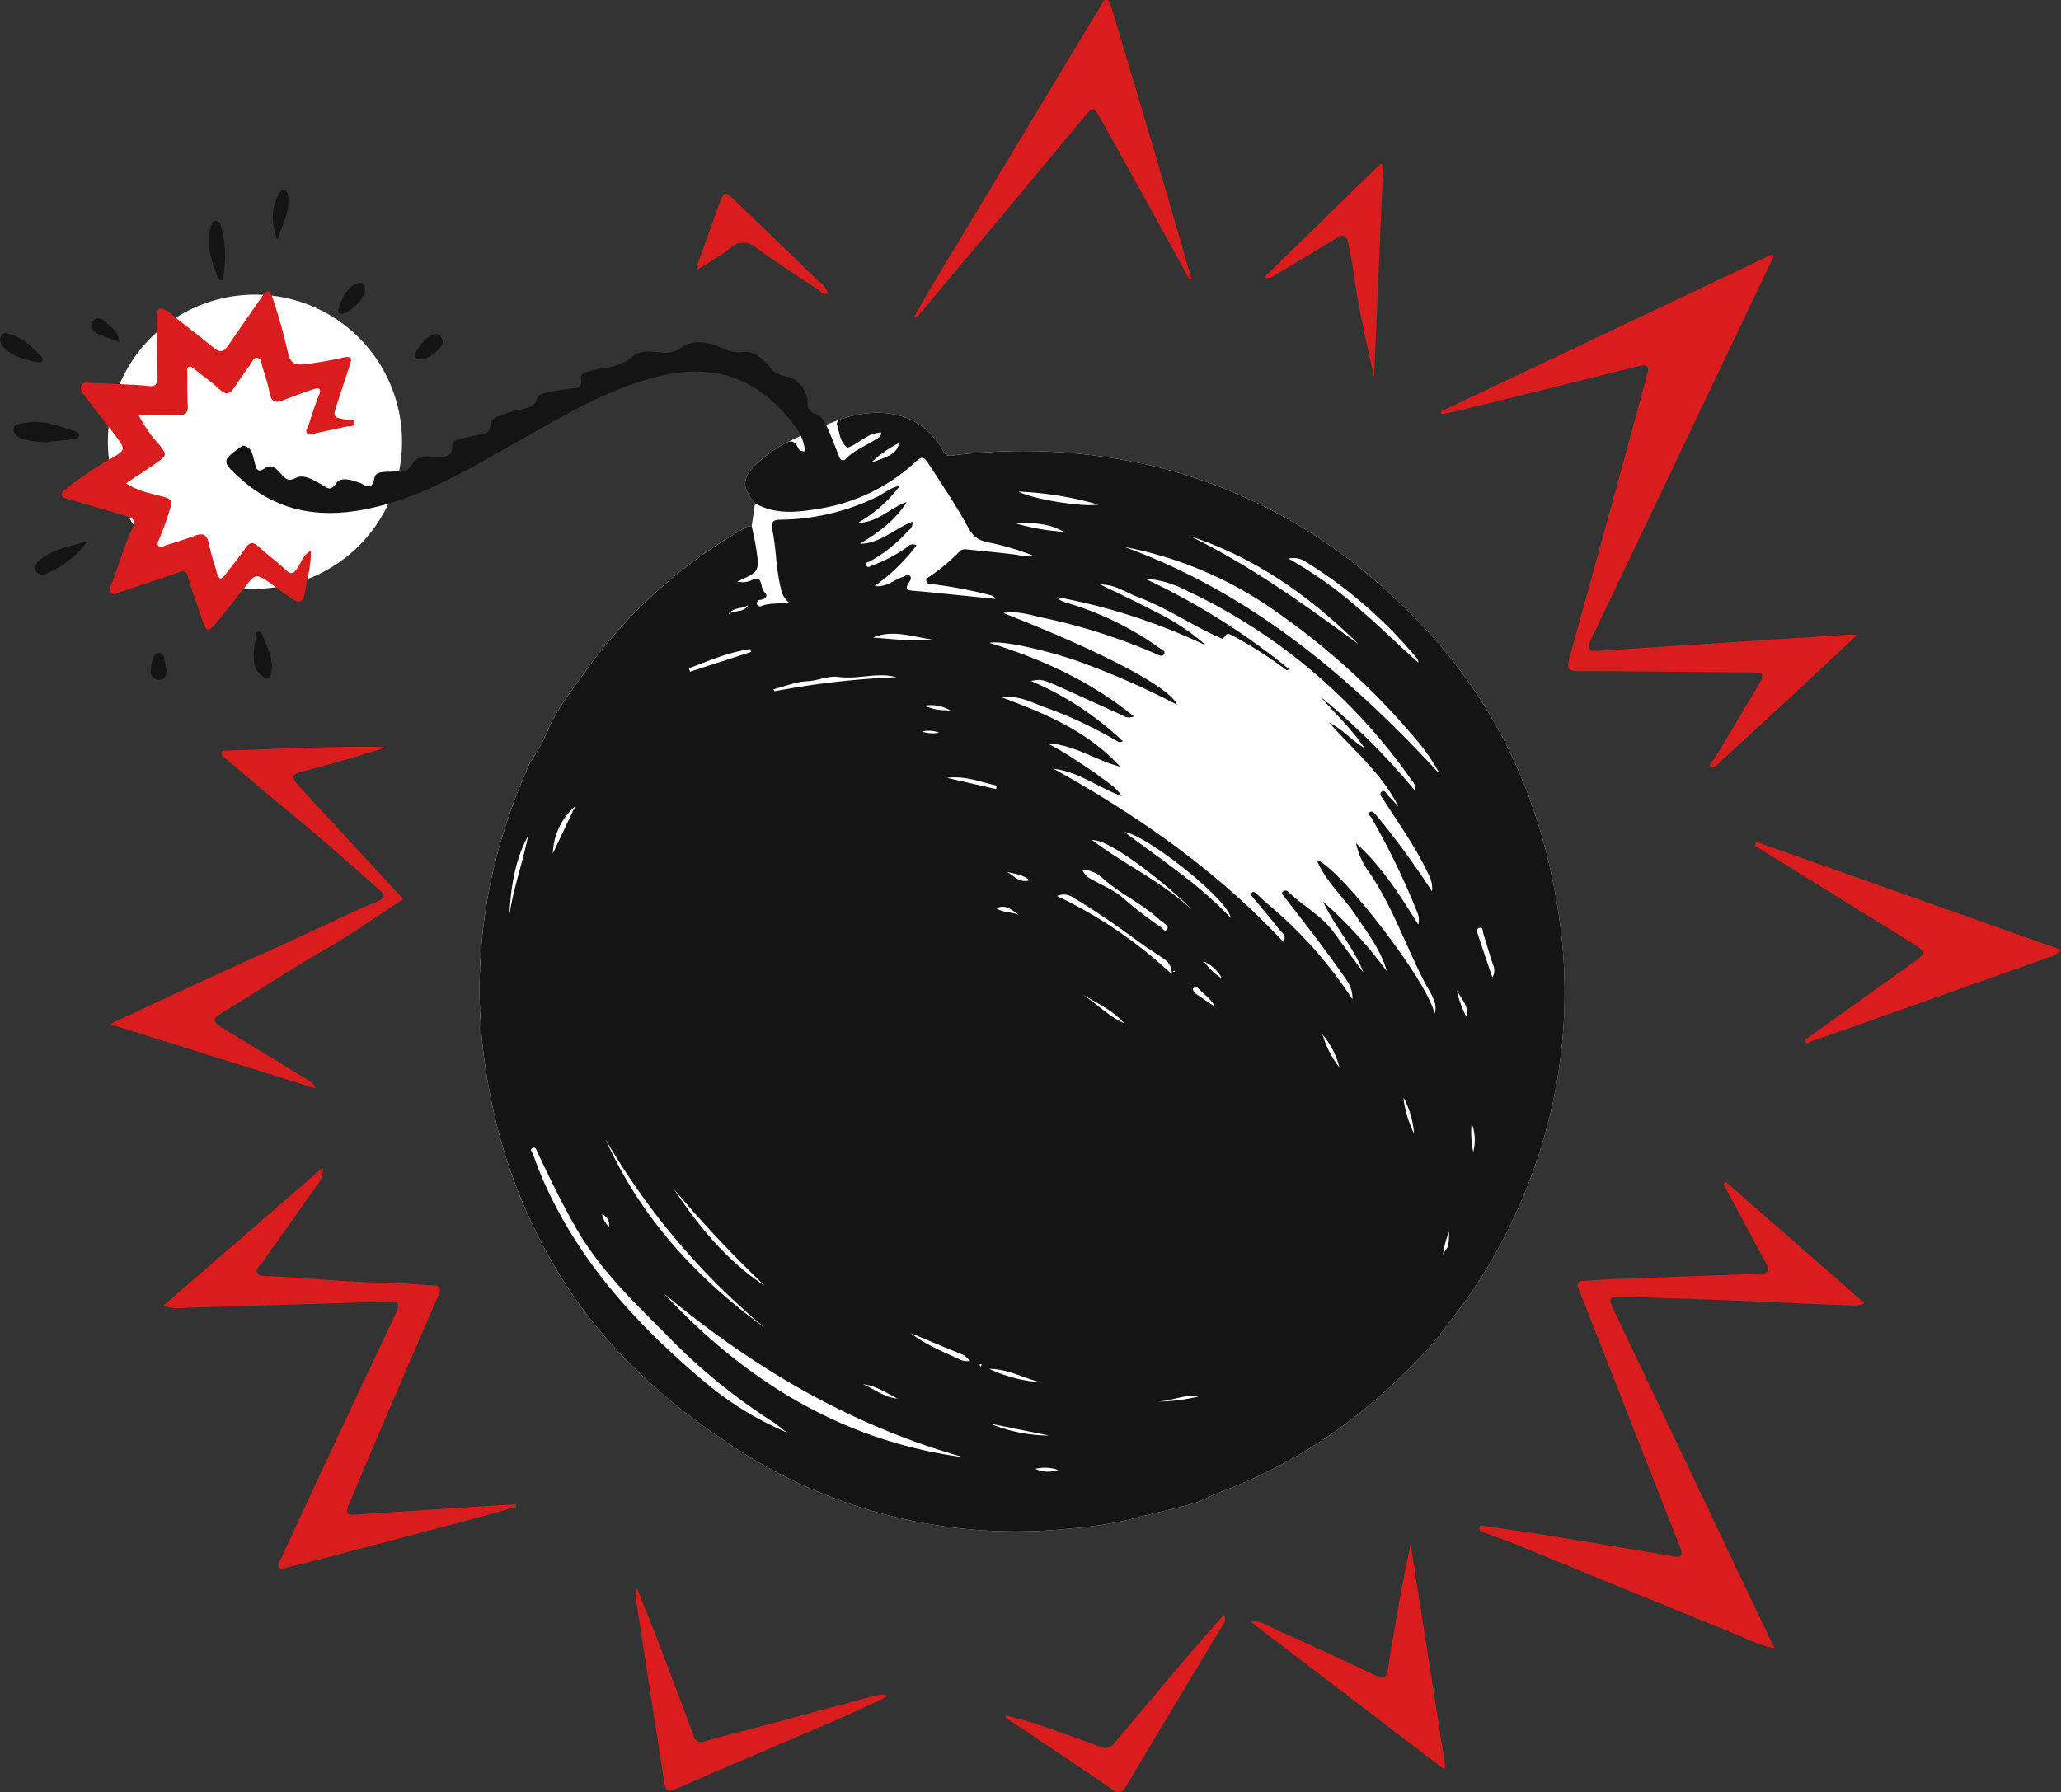 <svg xmlns="http://www.w3.org/2000/svg" width="384" height="334" viewBox="0 0 384 334">
  <rect x="0" y="0" width="384" height="334" fill="#333333" stroke="none"/>
  <g id="image_bomb" transform="translate(0)">
    <path id="Path_376" data-name="Path 376" d="M104.371,163.466a27.4,27.4,0,1,0-27.4,27.329,27.366,27.366,0,0,0,27.4-27.329" transform="translate(-29.468 -81.09)" fill="#fff"/>
    <path id="Path_377" data-name="Path 377" d="M288.1,191.278c6.948-2.138,14.461-1.37,18.645,6.016.522,1.373,1.632.889,2.589.786a105.913,105.913,0,0,1,37.782,2.38c19.634,5.016,35.992,15.51,49.632,30.193,13.608,14.648,21.387,32.213,24.509,51.861a96.96,96.96,0,0,1-1.8,40.017,101.583,101.583,0,0,1-15.64,33.565c-2.434,3.109-4.682,6.39-7.352,9.282a120.835,120.835,0,0,1-9.6,9.159,94.8,94.8,0,0,1-28.861,16.957c-1.607.61-3.107,1.543-4.747,2.012-3.318.947-6.7,1.676-10.051,2.5-.52.128-1.034.281-1.55.421a74.128,74.128,0,0,1-10.971,1.691,95.788,95.788,0,0,1-65.3-16.771c-11.276-7.618-21.07-16.732-28.581-28.094a100.229,100.229,0,0,1-14.575-36.611,98.542,98.542,0,0,1,1.383-43.93,113.807,113.807,0,0,1,6.2-17.38,30.037,30.037,0,0,0,3.431-6.284c1.782-3.945,4.471-7.264,6.923-10.729a92.564,92.564,0,0,1,29.086-26.3,2.807,2.807,0,0,1,1.838-.675l.631-4.254c-2.584-2.932-2.478-4.821.434-7.517a27.039,27.039,0,0,1,4.73-3.426,100.24,100.24,0,0,1,11.214-4.87" transform="translate(-131.032 -113.315)" fill="#fff"/>
    <path id="Path_378" data-name="Path 378" d="M107.059,176.952c1.844.307,1.846,1.917,2.234,3.213.317,1.056.395,2.029,1.924.982,1.331-.912,2.25.323,3.058,1.179.777.822,1.234,1.376,2.644.673,1.573-.785,3.243.374,4.714,1.151,1.039.549,1.672,1.535,2.851-.182.852-1.241,2.729-.618,4.171-.149,1.145.372,2.453,1.86,2.949-.875.226-1.244,2.018-1.057,3.214-1.132,1.51-.095,2.982.371,3.978-1.655.616-1.253,2.676-.989,4.147-1.058,1.542-.073,3.174.25,3.158-2.179-.005-.738.952-1.073,1.686-1.254,1.113-.275,2.23-.559,3.363-.728s1.925-.29,2.049-1.845c.113-1.416,1.776-1.679,2.936-2.117,1.128-.425,2.342-.623,3.514-.935.909-.243,1.754-.444,2.124-1.577.345-1.057,1.488-1.3,2.476-1.5,1.253-.259,2.524-.44,3.794-.6,1.139-.147,2.414,0,2.04-1.872-.159-.8.626-1.152,1.282-1.323,1.173-.306,2.369-.534,3.56-.767a8.943,8.943,0,0,0,4.735-2.01c1.372-1.268,3.308-.938,5.049-.823a5.516,5.516,0,0,0,4.215-.934c2.225-1.618,5.077-.876,7.563.178a6.348,6.348,0,0,0,3.645.734c2.18-.33,3.681,1.11,4.954,2.624a4.763,4.763,0,0,0,2.957,1.845A5.115,5.115,0,0,1,212.287,169a1.9,1.9,0,0,0,1.452,2.034c1.42.507,1.971,1.957,2.534,3.245.721,1.652,1.345,3.346,2.011,5.022.346.422.681.6,1.152.113,1.51-1.562,3.547-2.336,5.338-3.479.541-.346,1.245-.5,1.261-1.406-2.54,0-4.116,2.087-6.284,2.828-1.488-1.02-1.442-2.78-1.969-4.239-.218-.6.507-1.038,1.117-1.226,6.948-2.138,14.461-1.369,18.645,6.016.522,1.373,1.633.889,2.59.786a105.911,105.911,0,0,1,37.782,2.38c19.634,5.016,35.992,15.511,49.633,30.193,13.608,14.648,21.386,32.213,24.509,51.862a96.96,96.96,0,0,1-1.8,40.017,101.579,101.579,0,0,1-15.64,33.565c-2.434,3.109-4.682,6.39-7.352,9.282a120.829,120.829,0,0,1-9.6,9.159,94.8,94.8,0,0,1-28.862,16.957c-1.606.61-3.107,1.543-4.747,2.012-3.318.947-6.7,1.676-10.051,2.5-.52.128-1.034.281-1.549.421a74.187,74.187,0,0,1-10.971,1.692,95.791,95.791,0,0,1-65.3-16.772c-11.275-7.618-21.07-16.732-28.58-28.094a100.22,100.22,0,0,1-14.575-36.611,98.54,98.54,0,0,1,1.382-43.93,113.8,113.8,0,0,1,6.2-17.381,30.075,30.075,0,0,0,3.431-6.284c1.782-3.945,4.471-7.264,6.923-10.729a92.56,92.56,0,0,1,29.087-26.3,2.807,2.807,0,0,1,1.838-.675c.264,1.313.582,2.618.784,3.941.691,4.529.676,4.531-3.485,6.392a4.218,4.218,0,0,0,2.5-.161c2.394-1.3,1.716,1.3,2.478,2.023.812.771.5,1.389-.675,1.55a.669.669,0,0,0-.624.849.627.627,0,0,0,.871.287c1.508-.593,3.144-.336,5.05-.676a4.16,4.16,0,0,1-1.46-2.552c-.921-3.54-.843-7.221-1.572-10.77-.365-1.777.164-2.088,1.74-2.08a41.858,41.858,0,0,0,17.537-4.161c1.476-.667,2.682-1.878,4.415-2.107a25.348,25.348,0,0,1-7.755,6.846c3.576.017,5.938-2.767,9.052-3.852-2.138,3.471-5.317,5.695-8.7,7.779,3.746-.073,6.442-2.778,9.743-4.118.2,1.048-.48,1.418-.891,1.874a29.068,29.068,0,0,1-6.928,5.485c-.312.184-.959.186-.739.733.273.678.743.154,1.153.034a27.814,27.814,0,0,0,6.069-3.129c.566-.331,1.016-1.152,2.151-.607a35.035,35.035,0,0,1-7.82,7.588c2.219.3,3.6-1.181,5.3-1.7.424-.129.819-.669,1.26-.218.393.4.084.917-.163,1.274-.823,1.189-.294,1.459.885,1.543,2.153.154,4.3.4,6.449.615,2.9.29,5.791.586,8.77.888-.26-.609-.665-.609-1.055-.721a83.44,83.44,0,0,0-10.7-2.023c-.443-.068-1.019-.007-1.122-.615-.084-.495.43-.645.727-.872a38.149,38.149,0,0,0,5.406-4.525,1.411,1.411,0,0,1,1.265-.484c3.152.325,6.309.617,9.452,1.016a7.542,7.542,0,0,0,2.955.118,48.572,48.572,0,0,0-7.647-2.3c-1.777-.347-3.125-.639-4.337-2.865-2.252-4.136-4.927-8.134-7.54-12.116-.663-1.01-1.115-1.224-2.1-.314a34.458,34.458,0,0,1-18.032,8.876c-4.033.662-8.187,1.233-12.037-1-2.584-2.932-2.478-4.821.435-7.517a27.023,27.023,0,0,1,4.73-3.426c1.175-.691,2.007-.994,2.758.459a1.164,1.164,0,0,0,1.36.776c-.238-3.01-2.1-5.156-3.969-7.228-6.612-7.324-14.719-9.033-24.1-6.517s-17.533,7.5-25.856,12.178c-6.975,3.925-13.856,8.039-21.481,10.661-.753.259-1.521.474-2.28.71-9.913,2.884-19.277,2.648-27.464-4.675-3.591-3.212-3.623-3.361.408-6.173M252.065,264.7l0-.065-.024.034c-1.374-.761-2.471-2.425-4.585-1.5,1.529,1.033,3.311.54,4.613,1.53m-18.579-39.791a1.911,1.911,0,0,1-2.091-.177c.725-.168,1.488-.765,2.117.215.421.648,1.111.683,1.773.92,2.011.719,4.211.173,5.843.835-.258-.168-.865.652-1.526.091a7.111,7.111,0,0,0-5.048-1.422c-.4.011-1,.339-1.068-.462m92.308,81.261a.4.4,0,0,1,.32.546c-.011.038-.124.093-.15.076-.236-.146-.336-.335-.145-.59a.48.48,0,0,1-.485-.506,17.628,17.628,0,0,0-2.288-7.781c.461.39.256.968.375,1.469a22.009,22.009,0,0,0,2.374,6.785m-36.188-93.193c-5.417-2.315-10.278-5.75-15.819-7.813-2.218-.826-4.2-2.346-6.949-2.314,3.545,1.744,6.94,3.321,10.244,5.067a41.21,41.21,0,0,1,9.492,6.312A111.81,111.81,0,0,0,258.8,205.2a2.039,2.039,0,0,0,.951.757,6.57,6.57,0,0,0,.952.339,57.36,57.36,0,0,1,17.3,8.482c.4.272.991.464.731,1-.3.622-.833.3-1.34.076a110.423,110.423,0,0,0-21.31-6.826c-2.271-.492-4.6-1.3-7.334-.87,18.385,7.2,31.163,13.885,32.359,17.074a150.37,150.37,0,0,0-16.836-7.507c-5.932-2.285-15.59-4.577-18.082-4,9.833,3.036,18.865,7.167,26.906,13.7a2.157,2.157,0,0,1-2.165-.216q-5.237-2.369-10.472-4.743c-4.464-2.027-4.463-2.029-6.553-1.642a57.287,57.287,0,0,1,17.127,11.224.934.934,0,0,1-.872.1,78.363,78.363,0,0,0-13.866-6.5c-2.367-.867-4.683-2.213-7.793-1.752,8.354,3.079,16.113,6.419,22.043,12.9-4.6-1.183-8.607-4.152-13.526-4.337a50.377,50.377,0,0,1,4.969,2.935c1.577,1.032,3.183,2.03,4.68,3.17,1.477,1.124,3.132,2.08,4.177,3.731-4.321-1.559-8.018-4.572-12.725-5.114,15.793,8.761,30.446,18.993,42.84,32.286.679-1.25-.4-1.821-.9-2.475-1.544-2.014-3.211-3.935-4.836-5.887-.229-.275-.454-.579-.12-.858s.575.016.841.242c.707.6,1.327,1.281,2.061,1.87a79.582,79.582,0,0,1,15.795,17.771,5.527,5.527,0,0,0-1.011-3.466c-3.683-5.368-7.7-10.488-11.671-15.636-.216-.279-.695-.578-.207-.991a.674.674,0,0,1,.926.048c2.726,2.667,6.242,4.449,8.527,7.614,1.813,2.511,3.671,4.988,5.51,7.481-1.84-4.791-5.373-8.583-7.519-13.224a82.416,82.416,0,0,1,11.856,12.938c-1.109-3.968-3.627-7.147-5.859-10.5-2.281-3.432-5.545-6.189-7.2-10.235,4.351,1.478,20.81,22.759,21.953,28.689.631-1.708-.408-3.357-1.351-4.976-.337-.578-.626-1.162-.925-1.755-3.257-6.448-5.643-13.317-9.723-19.381a14.737,14.737,0,0,1-2.639-5.685c4.811,4.316,8.2,9.7,11.608,15.156a3.353,3.353,0,0,0-.089-2.015,137.139,137.139,0,0,0-8.665-17.932c-.193-.323-.72-.561-.318-.955.369-.362.741.008,1.009.3.451.5.889,1.006,1.3,1.531a154.834,154.834,0,0,1,9.324,12.9,5.353,5.353,0,0,0-.353-2.547,66.225,66.225,0,0,0-4.5-8.1c-1.367-2.154-2.8-4.263-4.169-6.417-.289-.457-.981-1.071-.337-1.547.561-.414.847.414,1.194.771.64.66,1.261,1.338,1.89,2.008-3.093-6.185-8.423-10.554-12.893-15.627,2.5,1.208,4.231,3.372,6.58,4.735-2.377-3.53-5.451-6.411-8.221-9.573a125.8,125.8,0,0,1,17.69,17.595,2.315,2.315,0,0,0-.671-1.991,105.872,105.872,0,0,0-41.914-35.355,19.225,19.225,0,0,0-7.777-2.23,128.448,128.448,0,0,1,26.792,16.814c-.294.416-.452.212-.6.1a77.816,77.816,0,0,0-9.6-6.15c-1.225-.66-1.234-.643-1.778.093l-.37.366M271.33,195.844c23.637,8.6,42.084,24.249,58.769,42.343a34.8,34.8,0,0,0-4.751-6.83A132.551,132.551,0,0,0,299.6,207.909a72.042,72.042,0,0,0-28.273-12.065M241.4,365.487c-20.937-5.9-39.234-16.633-55.835-30.493,15.25,16.35,33.338,27.492,55.835,30.493m-31.819-4.152c-1.38-.322-2.429-1.645-3.772-2.469A108.907,108.907,0,0,1,185.9,342.548c-6.039-6.046-12.2-11.972-16.55-19.449-2.7-4.648-5.025-9.488-7.33-14.337-.214-.451-.307-1.184-.948-.924s-.087.775.07,1.18c.435,1.123.817,2.267,1.277,3.379,6.574,15.892,17.789,28.2,30.735,39.068a60.444,60.444,0,0,0,16.43,9.869m-5.307-20.019a131.863,131.863,0,0,1-29.594-35.02c6.519,14.506,16.872,25.785,29.594,35.02M314.985,214c-9.046-8.9-19.151-16.106-31.281-20.111,11.186,5.522,21.283,12.748,31.281,20.111m-13.1-15.986a77.125,77.125,0,0,1,12.749,9c3.957,3.3,7.577,6.971,11.45,10.387a1.176,1.176,0,0,0-.233-.762A85.1,85.1,0,0,0,305.1,198.6a4.21,4.21,0,0,0-3.214-.585m-10.751,66.971c-.462-3.462-15.567-15.382-19.808-16.034,6.665,5.063,13.734,9.562,19.808,16.034m-11.011,10.454a3.093,3.093,0,0,0-1.658-2.964c-1.233-.925-2.594-1.681-3.836-2.6-3.963-2.915-7.985-5.744-12.187-8.3-.928-.566-1.911-1.386-3.691-.689a83.881,83.881,0,0,1,21.372,14.553m3.691-12.049c-3.026-3.354-15.2-13.321-18.479-12.887,6.07,4.555,12.98,7.712,18.479,12.887m-79.494,70.139a226.473,226.473,0,0,1-16.956-18.05c4.645,6.971,9.861,13.4,16.956,18.05m59.14-77.576a3.566,3.566,0,0,0,1.885,1.9c1.961,1.125,4.14,1.934,5.813,3.482a71.158,71.158,0,0,0,7.006,5.389c.31.223.652.971,1.1.377.373-.5-.227-.872-.6-1.186-.255-.212-.548-.379-.79-.6-3.153-2.933-7.14-4.721-10.392-7.55a6.059,6.059,0,0,0-4.014-1.807m-34.635-35.829c-3.4-1.013-7.112.449-10.845-.066-1.85-.255-3.755.723-5.748.805-2.119.087-4.2.972-6.328,1.516.121.15.223.356.287.344a151.663,151.663,0,0,1,22.635-2.6m22.748-34.6c2.95,1.528,12.338,2.94,14.866,2.421a63,63,0,0,0-14.866-2.421m-20.1,156.806c2.79,2.167,6.123,3.5,9.362,5.011,1.183.552,2.871-.325,3.714,1.268a2.8,2.8,0,0,0,.141-.326.52.52,0,0,0-.018-.19c-1.814.7-2.286-1.276-3.517-1.766-3.243-1.293-6.457-2.659-9.682-4M160.231,249.66c-2.584,4.764-3.232,9.923-3.54,15.156.7-5.173,2.529-10.086,3.54-15.156m29.96-31.2.18.636,11.377-3.674-.162-.523c-3.994.544-7.664,2.153-11.4,3.562m149.7,57.609a2.51,2.51,0,0,0,.181-2.228c-.7-1.942-1.222-3.943-1.857-5.908-.142-.44-.017-1.317-.785-1.106-.631.173-.336.92-.186,1.38.852,2.612,1.749,5.21,2.647,7.862m-115.41-63.339c3.845.271,7.591.8,10.977.335-3.418-.385-7.188-1.932-10.977-.335m-59.634,40.225,4.141-8.765a12.025,12.025,0,0,0-4.141,8.765m81.314,96.058a27.59,27.59,0,0,0,9.8,2.527c-3.3-.7-6.309-2.564-9.8-2.527M246.3,359.2a28.969,28.969,0,0,0,10.985,2.227L246.3,359.2m25.014-74.574c-2.161-2.453-5.105-3.772-7.839-5.4,2.682,1.7,4.894,4.078,7.839,5.4m-11.355-91.6c-2.358-1.46-5.438-1.772-8.618-1.575-.013,0-.022.046-.034.071a41.128,41.128,0,0,0,8.651,1.5m-12.533,47.944q.05-.326.1-.651c-2.926-.617-5.747-1.878-9.253-1.442l9.153,2.093m29.8,114.122a32.09,32.09,0,0,0,8.068-.983c-2.878-.416-5.378,1-8.068.983m34.167-62.235a15.4,15.4,0,0,0-3.158-6.169,18.448,18.448,0,0,0,3.158,6.169M224.18,180.109c3.815-1.239,4.769-1.887,5.191-3.658a21.406,21.406,0,0,0-5.191,3.658m4.851,174.427c-2.064-1.045-4-2.42-6.381-2.659,2.123.9,3.98,2.46,6.381,2.659m59.225-72.985c-.858-1.577-2.135-2.337-3.1-3.387-.246-.269-.771-.448-1.026,0-.094.165.152.679.382.846,1.111.81,2.27,1.555,3.74,2.544m46.889,2.038c.383-2.491-1.216-3.656-1.9-5.2a19.979,19.979,0,0,0,1.9,5.2m-4.491,44.884c-.191-1.031.742-1.6.984-2.427a10.987,10.987,0,0,0,.164-2.51,14.335,14.335,0,0,0-1.148,4.937m5.366-25.291a19.12,19.12,0,0,0,.3,5.42,8.849,8.849,0,0,0-.3-5.42M197.487,208.439c1.079-.951,2.927-.219,3.708-1.725-1.186.729-2.846.352-3.708,1.725m57.244,159.2a5.577,5.577,0,0,0,4.227.195,7.55,7.55,0,0,0-4.227-.195M253.64,257.971c-1.436-1.268-3.025-1.188-4.417-1.629,1.4.476,2.261,2.22,4.417,1.629M289.5,276.264a7.155,7.155,0,0,0-3.326-3.157,11.459,11.459,0,0,0,3.326,3.157m-55.9-46.019a6.425,6.425,0,0,0,3.212.222,5.339,5.339,0,0,0-3.212-.222m-58.323,92.419c.224-1.578-.6-2.014-1.246-2.576,0,.932.549,1.539,1.246,2.576m105.5-47.738c-.045-.045-.1-.134-.133-.127a1.281,1.281,0,0,0-.272.127c.045.045.1.133.133.127a1.083,1.083,0,0,0,.272-.127" transform="translate(-61.829 -93.927)" fill="#141414"/>
    <path id="Path_379" data-name="Path 379" d="M67.507,135.288a99.975,99.975,0,0,1,2.94,10.467c.375,1.6,1.091,2.22,2.807,2.062a65.792,65.792,0,0,0,7.566-1.29c1.417-.3,1.542.223,1.158,1.363-.814,2.416-1.591,4.845-2.393,7.266-.823,2.488-.762,2.577,1.72,2.961.536.082,1.456-.254,1.484.592s-.916.564-1.442.688c-1.9.445-3.819.821-5.726,1.245-.521.116-1.087.461-1.543.078-.543-.455-.018-.986.137-1.454.633-1.911,1.217-3.845,1.983-5.7.59-1.431-.176-1.391-1.065-1.1-1.854.606-3.676,1.31-5.5,2-1.345.512-2.283.52-2.6-1.27a46.478,46.478,0,0,0-1.356-4.852c-.186-.633-.181-1.528-.871-1.715-.773-.21-1.021.708-1.387,1.2-1.035,1.4-2.016,2.847-2.986,4.3-.786,1.174-1.517,1.505-2.727.369-1.465-1.374-3.134-2.533-4.712-3.788-.308-.245-.618-.616-1.032-.437-.456.2-.292.7-.291,1.078.005,2.02-.028,4.044.086,6.058.079,1.393-.369,1.93-1.818,1.869-2.352-.1-4.71-.027-7.345-.027a25.151,25.151,0,0,0,3.756,5.426c1.564,2.007,1.607,2.051-.478,3.531-1.794,1.273-3.65,2.458-5.619,3.775,2.305,1.543,4.818,1.884,7.184,2.562,1.146.329,1.372.776,1.126,1.843a56.592,56.592,0,0,1-2.081,5.874c-.154.44-.529.913-.234,1.325.435.607,1,.065,1.463-.074,1.8-.544,3.6-1.112,5.368-1.766,1.46-.541,2.237-.256,2.571,1.387.375,1.839,1.037,3.617,1.5,5.44.322,1.263.762,1.531,1.626.392,1.259-1.658,2.591-3.265,3.784-4.969.781-1.115,1.4-1.128,2.38-.226,1.63,1.5,3.441,2.8,5.049,4.317,1.1,1.038,1.552.687,2.267-.411.662-1.015.986-2.342,2.432-3.134a19.392,19.392,0,0,1-.639,5.2c-.173.971-.337,1.945-.521,2.915-.282,1.488-1.123,1.668-2.274.892-1.092-.736-2.14-1.535-3.206-2.3-3.6-2.611-3.6-2.611-5.751.209-1.795,2.254-3.516,4.572-5.409,6.741-1.353,1.549-1.694,1.415-2.332-.471-.967-2.859-1.989-5.7-2.85-8.592-.36-1.207-.907-.783-1.633-.535-3.693,1.26-7.4,2.489-11.1,3.714-.476.158-1.015.613-1.467.018a1.527,1.527,0,0,1,0-1.547c1.43-3.538,2.376-7.259,4.094-10.691.663-1.324-.414-1.728-1.336-2.008-3.668-1.115-7.351-2.177-11.035-3.239-1.408-.406-1.218-1-.267-1.745a65.992,65.992,0,0,1,8.647-5.821c2.57-1.556,2.572-1.557.757-4.09-.271-.378-.566-.74-.849-1.109-1.553-1.984-3.139-3.944-4.642-5.966-.5-.676-1.325-1.467-.977-2.308.409-.989,1.552-.5,2.362-.5,1.672-.008,3.345.131,5.017.21,1.683.1,3.378.1,5.045.323,1.376.181,1.842-.327,1.812-1.62-.064-2.756-.083-5.513-.121-8.269-.014-.984-.075-1.971-.031-2.953.079-1.752.515-1.978,2.061-1.044a16.267,16.267,0,0,1,1.688,1.337c2.3,1.818,4.63,3.606,6.9,5.468,1.09.9,1.848.732,2.612-.389,2.065-3.029,4.169-6.03,6.258-9.043.652-.934,1.3-2.017,2.008-.038" transform="translate(-16.773 -79.922)" fill="#d91c1c"/>
    <path id="Path_380" data-name="Path 380" d="M8.751,134.521a15.005,15.005,0,0,1-4.609-.636c-.856-.262-1.69-.922-1.6-1.861.078-.812,1.107-.9,1.79-1.046,3.48-.729,6.649.593,9.858,1.6a.686.686,0,0,1,.529.762c-.088.48-.547.578-.939.626-1.674.2-3.352.374-5.029.556m32.5-39.929c-.148-.578-.223-1.278-1.028-1.287-.708-.008-.814.655-.952,1.138-.965,3.372.223,6.462,1.346,9.548a.833.833,0,0,0,.636.4c.313.011.382-.333.406-.6.112-1.2.208-2.41.262-3.038a19.725,19.725,0,0,0-.669-6.16m-33.881,62c-.58.521-1.229,1.233-.625,2.089a1.6,1.6,0,0,0,2.039.309,18.914,18.914,0,0,0,7.49-5.941c-3.455.967-6.521,1.4-8.9,3.543m.478-37.185c.27-.435-.083-.742-.365-1.034-1.547-1.6-3.11-3.187-5.338-3.841-.68-.2-1.5-.693-1.977.205a1.762,1.762,0,0,0,.453,2.032c1.613,1.874,3.889,2.284,5.9,2.8.607.04,1.063.266,1.33-.163m40.7,58.442c.407.317.837.787,1.437.523.58-.256.58-.846.631-1.385.234-2.471-1.028-4.543-1.821-6.737a.851.851,0,0,0-.615-.409c-.3-.034-.434.259-.473.537-.157,1.129-.306,2.26-.457,3.389.083,1.491-.064,3.022,1.3,4.082M53.669,88.77c-.062-.463-.028-.989-.593-1.172-.724-.234-.927.359-1.179.82-1.412,2.582-1.348,5.221-.24,8.4,1.054-2.968,2.378-5.3,2.012-8.053m12.551,16.337c-1.915.955-2.515,2.832-3.148,4.65-.16.46.007.924.716.858,1.435-.135,4.263-3.035,4.241-4.382-.042-1.27-.623-1.717-1.809-1.126M80.6,114.546c-1.553.619-2.328,1.966-3.141,3.262a.782.782,0,0,0,.257,1.213c1.269.64,4.783-1.7,4.766-3.3-.232-.877-.541-1.714-1.882-1.179M19.41,111.975c-.662-.606-1.611-.863-2.22.215-.6,1.059.1,1.679.931,2.063,1.25.58,2.563,1.027,4.072,1.617-.116-2.126-1.675-2.883-2.782-3.895M29.669,173.8c-1.225.026-1.452,2.04-1.57,3.326a1.486,1.486,0,0,0,1.57,1.693c1.139-.032,1.378-.867,1.322-2.105-.4-.864-.084-2.94-1.322-2.913" transform="translate(0 -52.146)" fill="#141414"/>
    <path id="Path_381" data-name="Path 381" d="M376.078,118.284c-4.375,4.078-8.335,7.789-12.317,11.478q-6.514,6.036-13.069,12.028c-.579.528-1.227,1.5-2.046.966-.351-.229.6-1.059.939-1.627,2.651-4.424,5.309-8.844,7.928-13.287,1.356-2.3,1.194-2.507-1.435-2.527-10.667-.083-21.333-.255-32-.237-2.219,0-2.068-1.017-1.677-2.438,2.631-9.578,5.291-19.147,7.917-28.725q3.32-12.111,6.591-24.234c.444-1.632-.2-1.815-1.662-1.449q-16.835,4.228-33.7,8.352c-.972.24-1.965.394-2.949.588q-.063-.255-.126-.509L360.187,47.4l.319.3q-2.619,5.487-5.238,10.973-7.911,16.608-15.819,33.218Q332.961,105.5,326.456,119.1c-.9,1.89-.613,2.311,1.612,2.167q22.924-1.487,45.847-2.98c.531-.034,1.066,0,2.163,0M351.1,220.662c2.6,4.831,5.22,9.654,7.8,14.5.985,1.845.783,2.136-1.308,2.21q-12.042.425-24.082.868c-2.691.1-5.385.207-8.069.413-.723.055-1.967-.089-1.358,1.452q5.212,13.188,10.373,26.4,4.3,10.949,8.6,21.893c.525,1.331.325,1.9-1.279,1.622q-10.748-1.855-21.512-3.61c-4.519-.734-9.052-1.383-13.58-2.052-.408-.061-1-.3-1.066.439-.046.5.359.58.77.727,2.085.746,4.167,1.505,6.217,2.342,13.427,5.479,26.834,11.007,40.277,16.448,2.429.984,4.782,2.258,7.708,2.8-3.417-7.189-6.7-14.081-9.969-20.975q-10.016-21.091-20.025-42.186c-.956-2.016-.783-2.308,1.357-2.269,14.378.265,28.737,1.032,43.1,1.6a3.269,3.269,0,0,0,2.322-.466l-25.845-22.611-.441.468M64.783,243.7q18.927-.578,37.855-1.137c1.555-.047,1.907.48,1.228,1.917q-7.509,15.894-14.95,31.82-3.332,7.112-6.6,14.252c-.226.5-.864,1.119-.324,1.619.268.248,1.03.064,1.536-.06q3.917-.959,7.815-1.992,12.58-3.312,25.154-6.648c3.237-.861,6.459-1.778,9.689-2.669q-.036-.257-.073-.513-3.968.254-7.937.509-11.1.724-22.2,1.45c-1.182.076-1.645-.314-1.113-1.551,1.714-3.993,3.353-8.019,5.064-12.014q5.861-13.686,11.773-27.35c.5-1.158.36-1.753-1.039-1.818-2.966-.137-5.927-.442-8.893-.49-7.361-.119-14.679-.934-22.027-1.247-.64-.027-1.459.131-1.8-.617-.364-.788.433-1.2.795-1.714,3.133-4.447,6.336-8.845,9.419-13.325.824-1.2,2.1-2.249,2-4.565L60.4,243.34a10.307,10.307,0,0,0,4.379.36m20.95-97.173c-1.585-1.718-1.441-2.232.758-2.8,5.057-1.3,10.08-2.725,15.081-4.356-.122-.074-.211-.174-.3-.176-9.724-.167-19.431.375-29.145.674-.328.01-.761-.032-.852.349-.131.547.343.8.711,1.1,3.811,3.194,7.564,6.46,11.423,9.6,5.8,4.712,11.359,9.694,16.97,14.62,1.586,1.393,1.528,1.744-.4,2.566-2.089.888-4.158,1.8-6.212,2.774-8.315,3.942-16.733,7.669-25.1,11.506-5.893,2.7-11.762,5.457-18.2,8.45l38.3,11.987a2.461,2.461,0,0,0-1.036-1.367q-7.983-4.875-15.988-9.715c-2.305-1.4-2.336-1.864-.08-3.2,6.283-3.732,12.315-7.861,18.678-11.478,5.054-2.873,9.805-6.276,14.806-9.518q-9.756-10.563-19.4-21.012m166.236-94.6c-1.692-5.846-3.371-11.7-5.08-17.536q-2.6-8.876-5.241-17.738-2.269-7.627-4.578-15.241C236.9.856,236.8.082,236.122,0c-.589-.068-.778.657-1.046,1.1Q228.628,11.774,222.2,22.453q-8.987,14.908-17.968,29.82c-1.365,2.272-2.654,4.59-3.978,6.887a1.039,1.039,0,0,0,.826-.346Q208.4,50.1,215.715,41.368c5.511-6.6,10.989-13.229,16.509-19.822,1.375-1.642,1.634-1.572,2.652.264,1.951,3.519,3.931,7.023,5.877,10.545q5.441,9.849,10.857,19.712l.358-.137m105,105.665q14.873,9.208,29.748,18.413c1.89,1.168,1.958,1.764.226,3q-9.99,7.152-19.992,14.288c-.3.211-.855.3-.636.783.334.736.828.063,1.161-.049,3.058-1.025,6.1-2.106,9.138-3.183q17.554-6.219,35.1-12.45A4.14,4.14,0,0,0,414,176.979l-56.841-20.133-.192.75M298.914,329.573l.395-.316-6.483-41.491c-1.68,7.731-2.988,15.427-4.214,23.136-.26,1.633-.761,2.066-2.37,1.3-6.116-2.906-12.249-5.783-18.45-8.5-1.469-.644-2.85-1.828-4.816-1.535l35.937,27.406M194.946,315.791a10.022,10.022,0,0,0-1.8.152c-6.353,1.692-12.694,3.425-19.045,5.127-4.28,1.147-8.576,2.238-12.85,3.408a1.41,1.41,0,0,1-2.01-1.007q-3.184-8.577-6.443-17.128c-1.315-3.438-2.711-6.845-4.07-10.266a1.21,1.21,0,0,0-.354,1.053q1.03,6.866,2.082,13.729,1.629,10.55,3.279,21.1c.178,1.145.378,2.211,2.012,1.487,3.559-1.577,7.137-3.114,10.715-4.65,6.716-2.884,13.448-5.733,20.153-8.642,2.856-1.239,5.662-2.592,8.49-3.893l-.163-.467m22.4,4.251c6.624,4.449,13.283,8.85,19.847,13.387,1.413.977,1.9.664,2.681-.66,5.885-9.918,11.847-19.789,17.787-29.674.388-.646.957-1.251.351-2.172-1.936,2.2-3.866,4.334-5.726,6.524q-7.307,8.6-14.563,17.243a2.15,2.15,0,0,1-2.775.8c-4.073-1.565-8.2-3-12.331-4.407-1.694-.577-3.455-.958-5.186-1.429q-.043.191-.085.382M287.2,30.548,265.592,51.627c.971.5,1.518-.093,2.123-.455,3.749-2.244,7.518-4.457,11.234-6.755,1.3-.807,1.965-.58,2.239.91.291,1.584.689,3.154.9,4.748.892,6.768,2.415,13.422,3.927,20.155l1.708-39.492-.517-.19M160.054,50.195c2.015-1.3,4.128-2.483,6.017-3.949a3.454,3.454,0,0,1,4.822-.073c3.742,2.721,7.633,5.241,11.5,7.789.53.35,1.011,1.174,1.917.66a5.666,5.666,0,0,0-1.907-2.334q-7.536-7.316-15.126-14.577c-2.333-2.245-2.345-2.249-3.449.787-1.385,3.811-2.749,7.629-4.122,11.444l.35.254" transform="translate(-29.999)" fill="#d91c1c"/>
  </g>
</svg>
